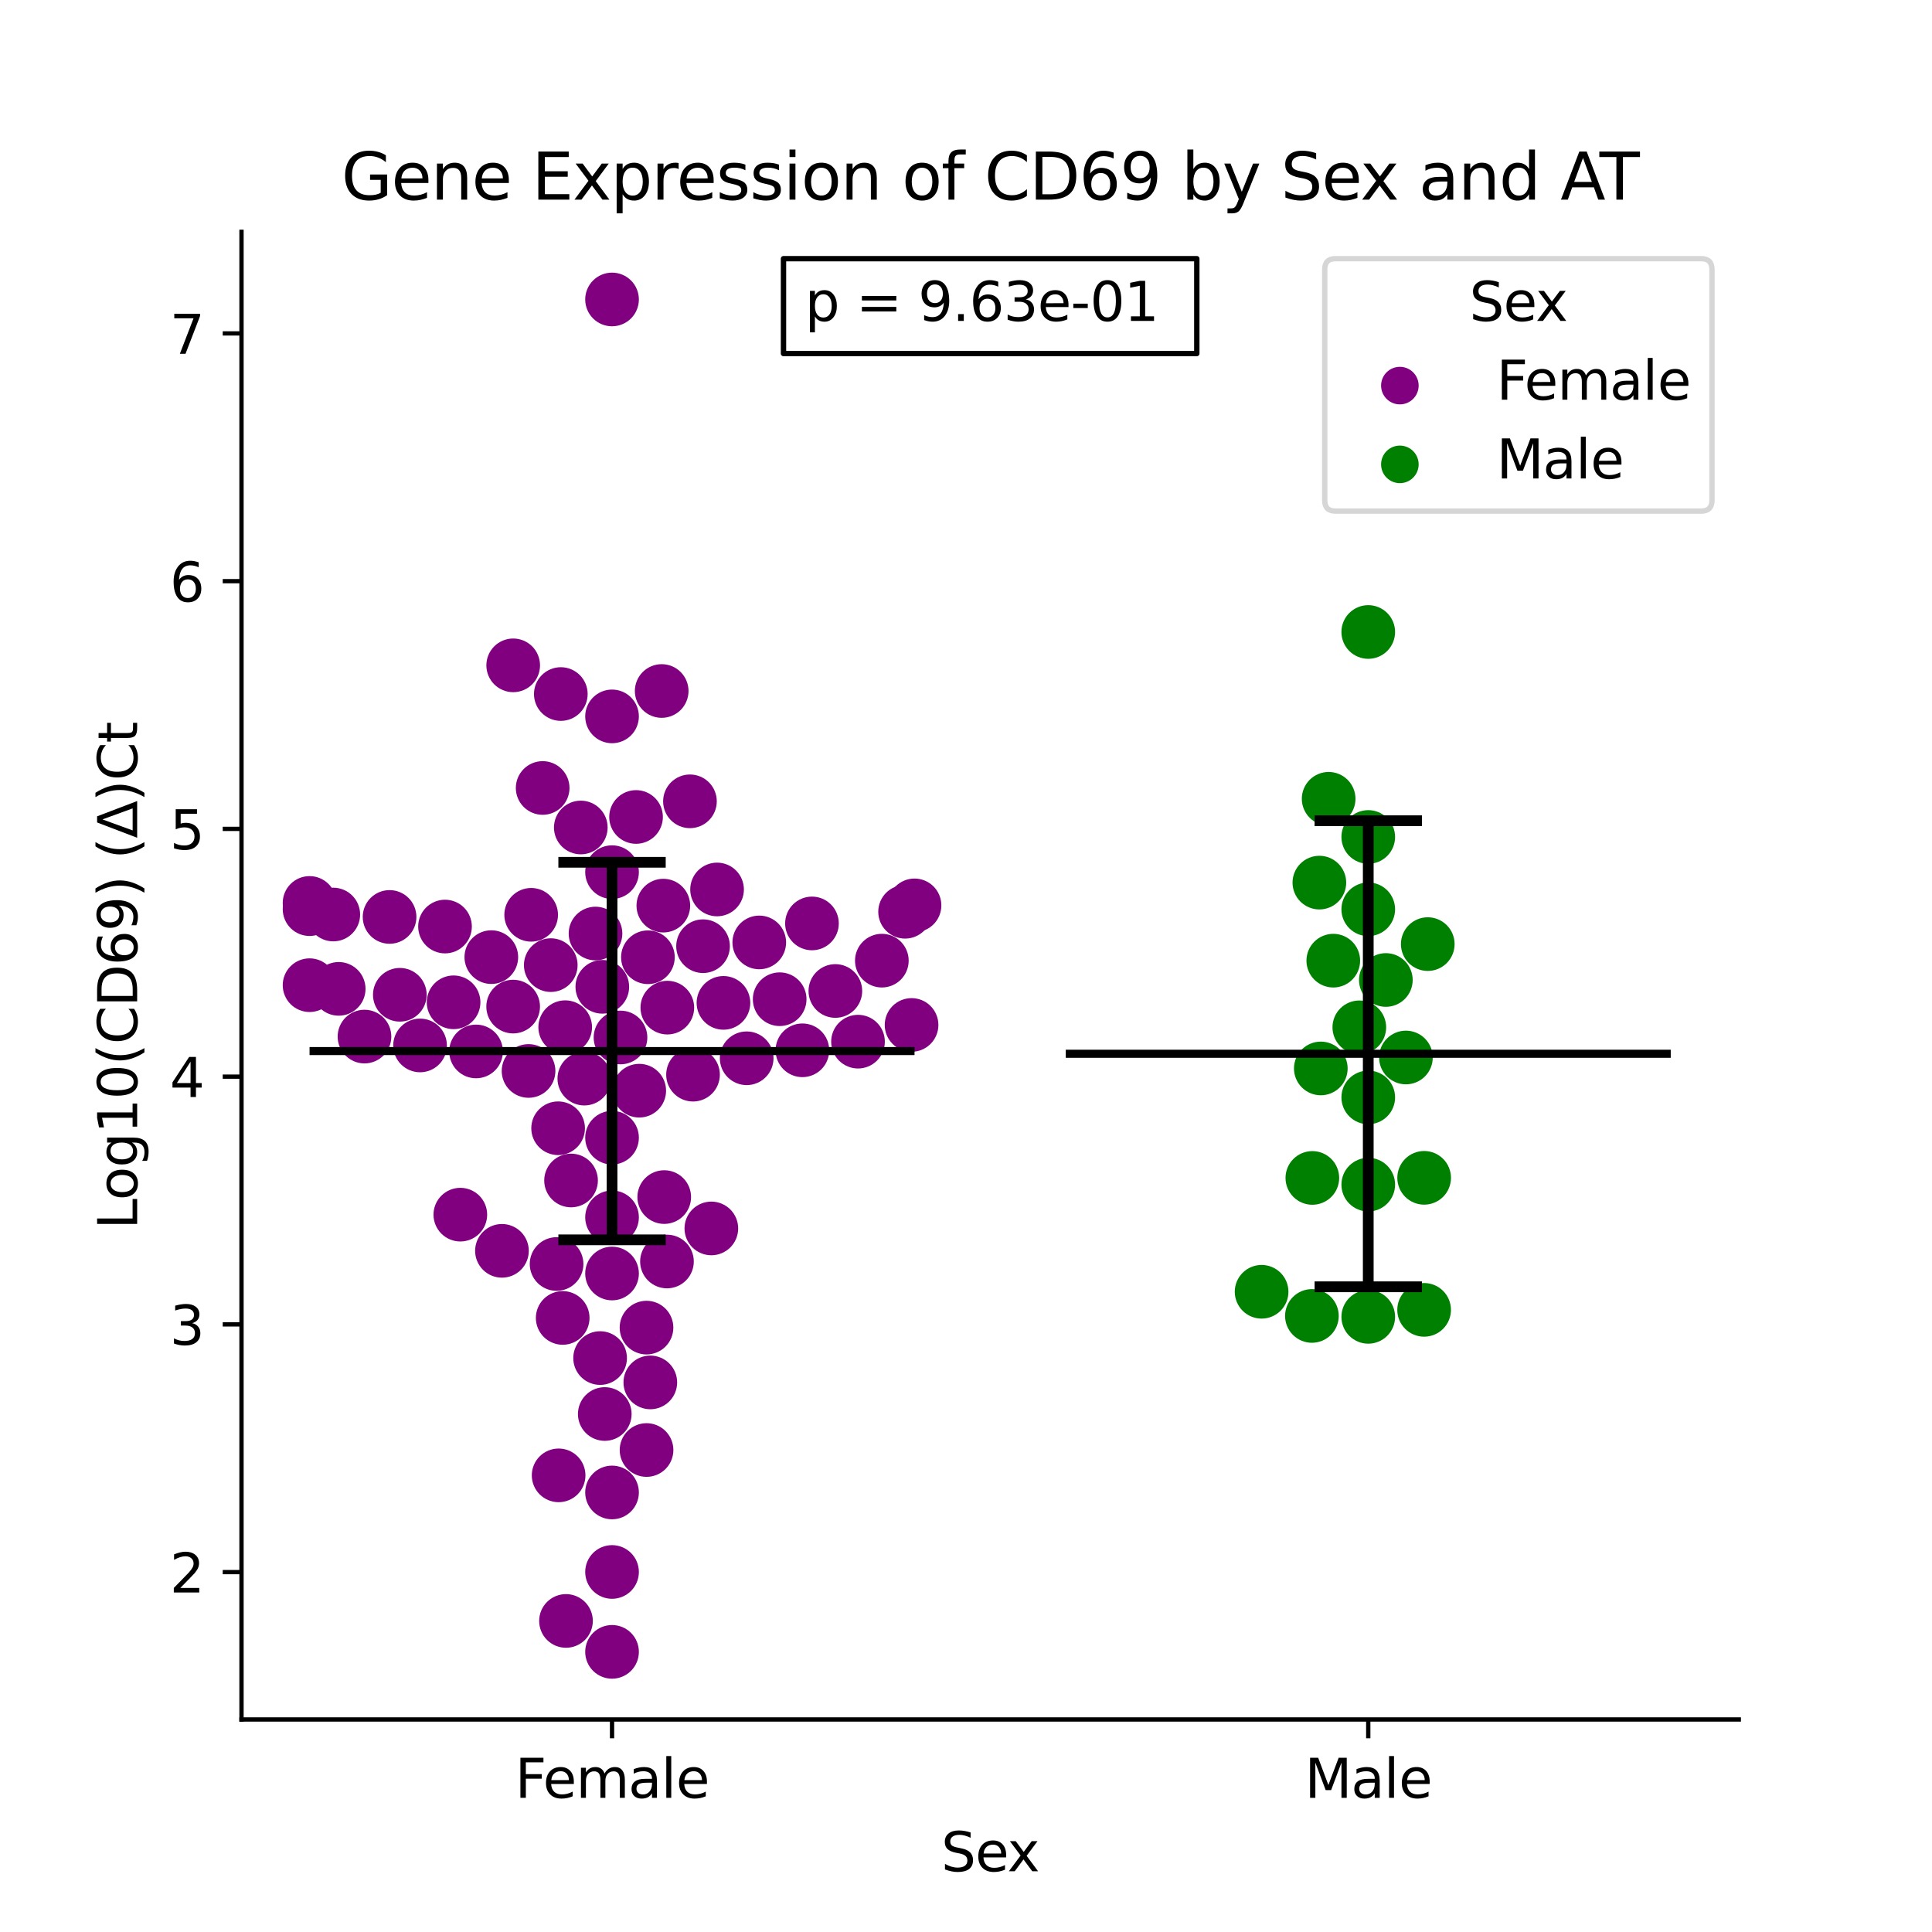 <?xml version="1.0" encoding="utf-8" standalone="no"?>
<!DOCTYPE svg PUBLIC "-//W3C//DTD SVG 1.1//EN"
  "http://www.w3.org/Graphics/SVG/1.1/DTD/svg11.dtd">
<svg xmlns:xlink="http://www.w3.org/1999/xlink" width="360pt" height="360pt" viewBox="0 0 360 360" xmlns="http://www.w3.org/2000/svg" version="1.1">
 <defs>
  <style type="text/css">*{stroke-linejoin: round; stroke-linecap: butt}</style>
 </defs>
 <g id="figure_1">
  <g id="patch_1">
   <path d="M 0 360 
L 360 360 
L 360 0 
L 0 0 
z
" style="fill: #ffffff"/>
  </g>
  <g id="axes_1">
   <g id="patch_2">
    <path d="M 45 320.4 
L 324 320.4 
L 324 43.2 
L 45 43.2 
z
" style="fill: #ffffff"/>
   </g>
   <g id="PathCollection_1">
    <defs>
     <path id="C0_0_e7ca0cf757" d="M 0 5 
C 1.326 5 2.598 4.473 3.536 3.536 
C 4.473 2.598 5 1.326 5 -0 
C 5 -1.326 4.473 -2.598 3.536 -3.536 
C 2.598 -4.473 1.326 -5 0 -5 
C -1.326 -5 -2.598 -4.473 -3.536 -3.536 
C -4.473 -2.598 -5 -1.326 -5 0 
C -5 1.326 -4.473 2.598 -3.536 3.536 
C -2.598 4.473 -1.326 5 0 5 
z
"/>
    </defs>
    <g clip-path="url(#pe3e640b870)">
     <use xlink:href="#C0_0_e7ca0cf757" x="128.563" y="149.315" style="fill: #800080"/>
    </g>
    <g clip-path="url(#pe3e640b870)">
     <use xlink:href="#C0_0_e7ca0cf757" x="139.132" y="197.194" style="fill: #800080"/>
    </g>
    <g clip-path="url(#pe3e640b870)">
     <use xlink:href="#C0_0_e7ca0cf757" x="124.347" y="187.757" style="fill: #800080"/>
    </g>
    <g clip-path="url(#pe3e640b870)">
     <use xlink:href="#C0_0_e7ca0cf757" x="98.976" y="170.461" style="fill: #800080"/>
    </g>
    <g clip-path="url(#pe3e640b870)">
     <use xlink:href="#C0_0_e7ca0cf757" x="164.32" y="179.004" style="fill: #800080"/>
    </g>
    <g clip-path="url(#pe3e640b870)">
     <use xlink:href="#C0_0_e7ca0cf757" x="57.682" y="169.406" style="fill: #800080"/>
    </g>
    <g clip-path="url(#pe3e640b870)">
     <use xlink:href="#C0_0_e7ca0cf757" x="62.102" y="170.408" style="fill: #800080"/>
    </g>
    <g clip-path="url(#pe3e640b870)">
     <use xlink:href="#C0_0_e7ca0cf757" x="123.296" y="128.758" style="fill: #800080"/>
    </g>
    <g clip-path="url(#pe3e640b870)">
     <use xlink:href="#C0_0_e7ca0cf757" x="114.045" y="133.49" style="fill: #800080"/>
    </g>
    <g clip-path="url(#pe3e640b870)">
     <use xlink:href="#C0_0_e7ca0cf757" x="114.045" y="162.513" style="fill: #800080"/>
    </g>
    <g clip-path="url(#pe3e640b870)">
     <use xlink:href="#C0_0_e7ca0cf757" x="155.656" y="184.655" style="fill: #800080"/>
    </g>
    <g clip-path="url(#pe3e640b870)">
     <use xlink:href="#C0_0_e7ca0cf757" x="78.273" y="194.802" style="fill: #800080"/>
    </g>
    <g clip-path="url(#pe3e640b870)">
     <use xlink:href="#C0_0_e7ca0cf757" x="63.111" y="184.26" style="fill: #800080"/>
    </g>
    <g clip-path="url(#pe3e640b870)">
     <use xlink:href="#C0_0_e7ca0cf757" x="170.409" y="168.704" style="fill: #800080"/>
    </g>
    <g clip-path="url(#pe3e640b870)">
     <use xlink:href="#C0_0_e7ca0cf757" x="98.488" y="199.557" style="fill: #800080"/>
    </g>
    <g clip-path="url(#pe3e640b870)">
     <use xlink:href="#C0_0_e7ca0cf757" x="91.551" y="178.346" style="fill: #800080"/>
    </g>
    <g clip-path="url(#pe3e640b870)">
     <use xlink:href="#C0_0_e7ca0cf757" x="72.591" y="170.858" style="fill: #800080"/>
    </g>
    <g clip-path="url(#pe3e640b870)">
     <use xlink:href="#C0_0_e7ca0cf757" x="104.5" y="129.324" style="fill: #800080"/>
    </g>
    <g clip-path="url(#pe3e640b870)">
     <use xlink:href="#C0_0_e7ca0cf757" x="102.627" y="179.837" style="fill: #800080"/>
    </g>
    <g clip-path="url(#pe3e640b870)">
     <use xlink:href="#C0_0_e7ca0cf757" x="133.614" y="165.739" style="fill: #800080"/>
    </g>
    <g clip-path="url(#pe3e640b870)">
     <use xlink:href="#C0_0_e7ca0cf757" x="84.519" y="186.764" style="fill: #800080"/>
    </g>
    <g clip-path="url(#pe3e640b870)">
     <use xlink:href="#C0_0_e7ca0cf757" x="108.223" y="154.191" style="fill: #800080"/>
    </g>
    <g clip-path="url(#pe3e640b870)">
     <use xlink:href="#C0_0_e7ca0cf757" x="67.917" y="193.152" style="fill: #800080"/>
    </g>
    <g clip-path="url(#pe3e640b870)">
     <use xlink:href="#C0_0_e7ca0cf757" x="145.281" y="186.189" style="fill: #800080"/>
    </g>
    <g clip-path="url(#pe3e640b870)">
     <use xlink:href="#C0_0_e7ca0cf757" x="85.776" y="226.334" style="fill: #800080"/>
    </g>
    <g clip-path="url(#pe3e640b870)">
     <use xlink:href="#C0_0_e7ca0cf757" x="141.478" y="175.608" style="fill: #800080"/>
    </g>
    <g clip-path="url(#pe3e640b870)">
     <use xlink:href="#C0_0_e7ca0cf757" x="134.805" y="186.871" style="fill: #800080"/>
    </g>
    <g clip-path="url(#pe3e640b870)">
     <use xlink:href="#C0_0_e7ca0cf757" x="95.626" y="123.978" style="fill: #800080"/>
    </g>
    <g clip-path="url(#pe3e640b870)">
     <use xlink:href="#C0_0_e7ca0cf757" x="118.519" y="152.231" style="fill: #800080"/>
    </g>
    <g clip-path="url(#pe3e640b870)">
     <use xlink:href="#C0_0_e7ca0cf757" x="101.118" y="146.828" style="fill: #800080"/>
    </g>
    <g clip-path="url(#pe3e640b870)">
     <use xlink:href="#C0_0_e7ca0cf757" x="105.316" y="191.401" style="fill: #800080"/>
    </g>
    <g clip-path="url(#pe3e640b870)">
     <use xlink:href="#C0_0_e7ca0cf757" x="106.408" y="219.967" style="fill: #800080"/>
    </g>
    <g clip-path="url(#pe3e640b870)">
     <use xlink:href="#C0_0_e7ca0cf757" x="168.65" y="169.894" style="fill: #800080"/>
    </g>
    <g clip-path="url(#pe3e640b870)">
     <use xlink:href="#C0_0_e7ca0cf757" x="112.232" y="183.878" style="fill: #800080"/>
    </g>
    <g clip-path="url(#pe3e640b870)">
     <use xlink:href="#C0_0_e7ca0cf757" x="114.045" y="55.8" style="fill: #800080"/>
    </g>
    <g clip-path="url(#pe3e640b870)">
     <use xlink:href="#C0_0_e7ca0cf757" x="57.682" y="168.25" style="fill: #800080"/>
    </g>
    <g clip-path="url(#pe3e640b870)">
     <use xlink:href="#C0_0_e7ca0cf757" x="123.602" y="168.751" style="fill: #800080"/>
    </g>
    <g clip-path="url(#pe3e640b870)">
     <use xlink:href="#C0_0_e7ca0cf757" x="110.964" y="173.951" style="fill: #800080"/>
    </g>
    <g clip-path="url(#pe3e640b870)">
     <use xlink:href="#C0_0_e7ca0cf757" x="169.857" y="190.986" style="fill: #800080"/>
    </g>
    <g clip-path="url(#pe3e640b870)">
     <use xlink:href="#C0_0_e7ca0cf757" x="120.729" y="178.37" style="fill: #800080"/>
    </g>
    <g clip-path="url(#pe3e640b870)">
     <use xlink:href="#C0_0_e7ca0cf757" x="57.682" y="183.574" style="fill: #800080"/>
    </g>
    <g clip-path="url(#pe3e640b870)">
     <use xlink:href="#C0_0_e7ca0cf757" x="151.298" y="172.068" style="fill: #800080"/>
    </g>
    <g clip-path="url(#pe3e640b870)">
     <use xlink:href="#C0_0_e7ca0cf757" x="82.922" y="172.649" style="fill: #800080"/>
    </g>
    <g clip-path="url(#pe3e640b870)">
     <use xlink:href="#C0_0_e7ca0cf757" x="95.619" y="187.565" style="fill: #800080"/>
    </g>
    <g clip-path="url(#pe3e640b870)">
     <use xlink:href="#C0_0_e7ca0cf757" x="88.707" y="195.921" style="fill: #800080"/>
    </g>
    <g clip-path="url(#pe3e640b870)">
     <use xlink:href="#C0_0_e7ca0cf757" x="159.878" y="194.098" style="fill: #800080"/>
    </g>
    <g clip-path="url(#pe3e640b870)">
     <use xlink:href="#C0_0_e7ca0cf757" x="74.502" y="185.363" style="fill: #800080"/>
    </g>
    <g clip-path="url(#pe3e640b870)">
     <use xlink:href="#C0_0_e7ca0cf757" x="129.134" y="200.25" style="fill: #800080"/>
    </g>
    <g clip-path="url(#pe3e640b870)">
     <use xlink:href="#C0_0_e7ca0cf757" x="119.112" y="203.233" style="fill: #800080"/>
    </g>
    <g clip-path="url(#pe3e640b870)">
     <use xlink:href="#C0_0_e7ca0cf757" x="120.467" y="247.382" style="fill: #800080"/>
    </g>
    <g clip-path="url(#pe3e640b870)">
     <use xlink:href="#C0_0_e7ca0cf757" x="115.621" y="193.319" style="fill: #800080"/>
    </g>
    <g clip-path="url(#pe3e640b870)">
     <use xlink:href="#C0_0_e7ca0cf757" x="114.045" y="211.991" style="fill: #800080"/>
    </g>
    <g clip-path="url(#pe3e640b870)">
     <use xlink:href="#C0_0_e7ca0cf757" x="131.004" y="176.31" style="fill: #800080"/>
    </g>
    <g clip-path="url(#pe3e640b870)">
     <use xlink:href="#C0_0_e7ca0cf757" x="149.515" y="195.709" style="fill: #800080"/>
    </g>
    <g clip-path="url(#pe3e640b870)">
     <use xlink:href="#C0_0_e7ca0cf757" x="111.821" y="253.056" style="fill: #800080"/>
    </g>
    <g clip-path="url(#pe3e640b870)">
     <use xlink:href="#C0_0_e7ca0cf757" x="112.69" y="263.48" style="fill: #800080"/>
    </g>
    <g clip-path="url(#pe3e640b870)">
     <use xlink:href="#C0_0_e7ca0cf757" x="132.549" y="228.901" style="fill: #800080"/>
    </g>
    <g clip-path="url(#pe3e640b870)">
     <use xlink:href="#C0_0_e7ca0cf757" x="114.045" y="226.83" style="fill: #800080"/>
    </g>
    <g clip-path="url(#pe3e640b870)">
     <use xlink:href="#C0_0_e7ca0cf757" x="114.045" y="292.913" style="fill: #800080"/>
    </g>
    <g clip-path="url(#pe3e640b870)">
     <use xlink:href="#C0_0_e7ca0cf757" x="104.85" y="245.578" style="fill: #800080"/>
    </g>
    <g clip-path="url(#pe3e640b870)">
     <use xlink:href="#C0_0_e7ca0cf757" x="103.711" y="235.529" style="fill: #800080"/>
    </g>
    <g clip-path="url(#pe3e640b870)">
     <use xlink:href="#C0_0_e7ca0cf757" x="93.532" y="233.075" style="fill: #800080"/>
    </g>
    <g clip-path="url(#pe3e640b870)">
     <use xlink:href="#C0_0_e7ca0cf757" x="114.045" y="237.298" style="fill: #800080"/>
    </g>
    <g clip-path="url(#pe3e640b870)">
     <use xlink:href="#C0_0_e7ca0cf757" x="108.88" y="200.987" style="fill: #800080"/>
    </g>
    <g clip-path="url(#pe3e640b870)">
     <use xlink:href="#C0_0_e7ca0cf757" x="104.092" y="274.912" style="fill: #800080"/>
    </g>
    <g clip-path="url(#pe3e640b870)">
     <use xlink:href="#C0_0_e7ca0cf757" x="105.464" y="302.038" style="fill: #800080"/>
    </g>
    <g clip-path="url(#pe3e640b870)">
     <use xlink:href="#C0_0_e7ca0cf757" x="114.045" y="307.8" style="fill: #800080"/>
    </g>
    <g clip-path="url(#pe3e640b870)">
     <use xlink:href="#C0_0_e7ca0cf757" x="123.769" y="223.057" style="fill: #800080"/>
    </g>
    <g clip-path="url(#pe3e640b870)">
     <use xlink:href="#C0_0_e7ca0cf757" x="124.28" y="235.063" style="fill: #800080"/>
    </g>
    <g clip-path="url(#pe3e640b870)">
     <use xlink:href="#C0_0_e7ca0cf757" x="114.045" y="278.097" style="fill: #800080"/>
    </g>
    <g clip-path="url(#pe3e640b870)">
     <use xlink:href="#C0_0_e7ca0cf757" x="120.474" y="270.191" style="fill: #800080"/>
    </g>
    <g clip-path="url(#pe3e640b870)">
     <use xlink:href="#C0_0_e7ca0cf757" x="103.997" y="210.234" style="fill: #800080"/>
    </g>
    <g clip-path="url(#pe3e640b870)">
     <use xlink:href="#C0_0_e7ca0cf757" x="121.177" y="257.593" style="fill: #800080"/>
    </g>
   </g>
   <g id="PathCollection_2">
    <defs>
     <path id="C1_0_da9b70207a" d="M 0 5 
C 1.326 5 2.598 4.473 3.536 3.536 
C 4.473 2.598 5 1.326 5 -0 
C 5 -1.326 4.473 -2.598 3.536 -3.536 
C 2.598 -4.473 1.326 -5 0 -5 
C -1.326 -5 -2.598 -4.473 -3.536 -3.536 
C -4.473 -2.598 -5 -1.326 -5 0 
C -5 1.326 -4.473 2.598 -3.536 3.536 
C -2.598 4.473 -1.326 5 0 5 
z
"/>
    </defs>
    <g clip-path="url(#pe3e640b870)">
     <use xlink:href="#C1_0_da9b70207a" x="254.955" y="117.762" style="fill: #008000"/>
    </g>
    <g clip-path="url(#pe3e640b870)">
     <use xlink:href="#C1_0_da9b70207a" x="247.575" y="148.843" style="fill: #008000"/>
    </g>
    <g clip-path="url(#pe3e640b870)">
     <use xlink:href="#C1_0_da9b70207a" x="244.456" y="245.206" style="fill: #008000"/>
    </g>
    <g clip-path="url(#pe3e640b870)">
     <use xlink:href="#C1_0_da9b70207a" x="254.955" y="169.434" style="fill: #008000"/>
    </g>
    <g clip-path="url(#pe3e640b870)">
     <use xlink:href="#C1_0_da9b70207a" x="261.974" y="197.048" style="fill: #008000"/>
    </g>
    <g clip-path="url(#pe3e640b870)">
     <use xlink:href="#C1_0_da9b70207a" x="266.043" y="175.921" style="fill: #008000"/>
    </g>
    <g clip-path="url(#pe3e640b870)">
     <use xlink:href="#C1_0_da9b70207a" x="254.955" y="245.376" style="fill: #008000"/>
    </g>
    <g clip-path="url(#pe3e640b870)">
     <use xlink:href="#C1_0_da9b70207a" x="248.438" y="179.005" style="fill: #008000"/>
    </g>
    <g clip-path="url(#pe3e640b870)">
     <use xlink:href="#C1_0_da9b70207a" x="258.234" y="182.606" style="fill: #008000"/>
    </g>
    <g clip-path="url(#pe3e640b870)">
     <use xlink:href="#C1_0_da9b70207a" x="253.289" y="191.428" style="fill: #008000"/>
    </g>
    <g clip-path="url(#pe3e640b870)">
     <use xlink:href="#C1_0_da9b70207a" x="245.845" y="164.462" style="fill: #008000"/>
    </g>
    <g clip-path="url(#pe3e640b870)">
     <use xlink:href="#C1_0_da9b70207a" x="254.955" y="155.957" style="fill: #008000"/>
    </g>
    <g clip-path="url(#pe3e640b870)">
     <use xlink:href="#C1_0_da9b70207a" x="254.955" y="220.739" style="fill: #008000"/>
    </g>
    <g clip-path="url(#pe3e640b870)">
     <use xlink:href="#C1_0_da9b70207a" x="254.955" y="204.485" style="fill: #008000"/>
    </g>
    <g clip-path="url(#pe3e640b870)">
     <use xlink:href="#C1_0_da9b70207a" x="246.114" y="199.089" style="fill: #008000"/>
    </g>
    <g clip-path="url(#pe3e640b870)">
     <use xlink:href="#C1_0_da9b70207a" x="265.37" y="219.471" style="fill: #008000"/>
    </g>
    <g clip-path="url(#pe3e640b870)">
     <use xlink:href="#C1_0_da9b70207a" x="265.365" y="244.072" style="fill: #008000"/>
    </g>
    <g clip-path="url(#pe3e640b870)">
     <use xlink:href="#C1_0_da9b70207a" x="244.537" y="219.491" style="fill: #008000"/>
    </g>
    <g clip-path="url(#pe3e640b870)">
     <use xlink:href="#C1_0_da9b70207a" x="235.081" y="240.703" style="fill: #008000"/>
    </g>
   </g>
   <g id="PathCollection_3"/>
   <g id="PathCollection_4"/>
   <g id="matplotlib.axis_1">
    <g id="xtick_1">
     <g id="line2d_1">
      <defs>
       <path id="mfc32571f00" d="M 0 0 
L 0 3.5 
" style="stroke: #000000; stroke-width: 0.8"/>
      </defs>
      <g>
       <use xlink:href="#mfc32571f00" x="114.045" y="320.4" style="stroke: #000000; stroke-width: 0.8"/>
      </g>
     </g>
     <g id="text_1">
      <!-- Female -->
      <g transform="translate(95.968 334.998) scale(0.1 -0.1)">
       <defs>
        <path id="DejaVuSans-46" d="M 628 4666 
L 3309 4666 
L 3309 4134 
L 1259 4134 
L 1259 2759 
L 3109 2759 
L 3109 2228 
L 1259 2228 
L 1259 0 
L 628 0 
L 628 4666 
z
" transform="scale(0.016)"/>
        <path id="DejaVuSans-65" d="M 3597 1894 
L 3597 1613 
L 953 1613 
Q 991 1019 1311 708 
Q 1631 397 2203 397 
Q 2534 397 2845 478 
Q 3156 559 3463 722 
L 3463 178 
Q 3153 47 2828 -22 
Q 2503 -91 2169 -91 
Q 1331 -91 842 396 
Q 353 884 353 1716 
Q 353 2575 817 3079 
Q 1281 3584 2069 3584 
Q 2775 3584 3186 3129 
Q 3597 2675 3597 1894 
z
M 3022 2063 
Q 3016 2534 2758 2815 
Q 2500 3097 2075 3097 
Q 1594 3097 1305 2825 
Q 1016 2553 972 2059 
L 3022 2063 
z
" transform="scale(0.016)"/>
        <path id="DejaVuSans-6d" d="M 3328 2828 
Q 3544 3216 3844 3400 
Q 4144 3584 4550 3584 
Q 5097 3584 5394 3201 
Q 5691 2819 5691 2113 
L 5691 0 
L 5113 0 
L 5113 2094 
Q 5113 2597 4934 2840 
Q 4756 3084 4391 3084 
Q 3944 3084 3684 2787 
Q 3425 2491 3425 1978 
L 3425 0 
L 2847 0 
L 2847 2094 
Q 2847 2600 2669 2842 
Q 2491 3084 2119 3084 
Q 1678 3084 1418 2786 
Q 1159 2488 1159 1978 
L 1159 0 
L 581 0 
L 581 3500 
L 1159 3500 
L 1159 2956 
Q 1356 3278 1631 3431 
Q 1906 3584 2284 3584 
Q 2666 3584 2933 3390 
Q 3200 3197 3328 2828 
z
" transform="scale(0.016)"/>
        <path id="DejaVuSans-61" d="M 2194 1759 
Q 1497 1759 1228 1600 
Q 959 1441 959 1056 
Q 959 750 1161 570 
Q 1363 391 1709 391 
Q 2188 391 2477 730 
Q 2766 1069 2766 1631 
L 2766 1759 
L 2194 1759 
z
M 3341 1997 
L 3341 0 
L 2766 0 
L 2766 531 
Q 2569 213 2275 61 
Q 1981 -91 1556 -91 
Q 1019 -91 701 211 
Q 384 513 384 1019 
Q 384 1609 779 1909 
Q 1175 2209 1959 2209 
L 2766 2209 
L 2766 2266 
Q 2766 2663 2505 2880 
Q 2244 3097 1772 3097 
Q 1472 3097 1187 3025 
Q 903 2953 641 2809 
L 641 3341 
Q 956 3463 1253 3523 
Q 1550 3584 1831 3584 
Q 2591 3584 2966 3190 
Q 3341 2797 3341 1997 
z
" transform="scale(0.016)"/>
        <path id="DejaVuSans-6c" d="M 603 4863 
L 1178 4863 
L 1178 0 
L 603 0 
L 603 4863 
z
" transform="scale(0.016)"/>
       </defs>
       <use xlink:href="#DejaVuSans-46"/>
       <use xlink:href="#DejaVuSans-65" x="52.02"/>
       <use xlink:href="#DejaVuSans-6d" x="113.543"/>
       <use xlink:href="#DejaVuSans-61" x="210.955"/>
       <use xlink:href="#DejaVuSans-6c" x="272.234"/>
       <use xlink:href="#DejaVuSans-65" x="300.018"/>
      </g>
     </g>
    </g>
    <g id="xtick_2">
     <g id="line2d_2">
      <g>
       <use xlink:href="#mfc32571f00" x="254.955" y="320.4" style="stroke: #000000; stroke-width: 0.8"/>
      </g>
     </g>
     <g id="text_2">
      <!-- Male -->
      <g transform="translate(243.111 334.998) scale(0.1 -0.1)">
       <defs>
        <path id="DejaVuSans-4d" d="M 628 4666 
L 1569 4666 
L 2759 1491 
L 3956 4666 
L 4897 4666 
L 4897 0 
L 4281 0 
L 4281 4097 
L 3078 897 
L 2444 897 
L 1241 4097 
L 1241 0 
L 628 0 
L 628 4666 
z
" transform="scale(0.016)"/>
       </defs>
       <use xlink:href="#DejaVuSans-4d"/>
       <use xlink:href="#DejaVuSans-61" x="86.279"/>
       <use xlink:href="#DejaVuSans-6c" x="147.559"/>
       <use xlink:href="#DejaVuSans-65" x="175.342"/>
      </g>
     </g>
    </g>
    <g id="text_3">
     <!-- Sex -->
     <g transform="translate(175.377 348.677) scale(0.1 -0.1)">
      <defs>
       <path id="DejaVuSans-53" d="M 3425 4513 
L 3425 3897 
Q 3066 4069 2747 4153 
Q 2428 4238 2131 4238 
Q 1616 4238 1336 4038 
Q 1056 3838 1056 3469 
Q 1056 3159 1242 3001 
Q 1428 2844 1947 2747 
L 2328 2669 
Q 3034 2534 3370 2195 
Q 3706 1856 3706 1288 
Q 3706 609 3251 259 
Q 2797 -91 1919 -91 
Q 1588 -91 1214 -16 
Q 841 59 441 206 
L 441 856 
Q 825 641 1194 531 
Q 1563 422 1919 422 
Q 2459 422 2753 634 
Q 3047 847 3047 1241 
Q 3047 1584 2836 1778 
Q 2625 1972 2144 2069 
L 1759 2144 
Q 1053 2284 737 2584 
Q 422 2884 422 3419 
Q 422 4038 858 4394 
Q 1294 4750 2059 4750 
Q 2388 4750 2728 4690 
Q 3069 4631 3425 4513 
z
" transform="scale(0.016)"/>
       <path id="DejaVuSans-78" d="M 3513 3500 
L 2247 1797 
L 3578 0 
L 2900 0 
L 1881 1375 
L 863 0 
L 184 0 
L 1544 1831 
L 300 3500 
L 978 3500 
L 1906 2253 
L 2834 3500 
L 3513 3500 
z
" transform="scale(0.016)"/>
      </defs>
      <use xlink:href="#DejaVuSans-53"/>
      <use xlink:href="#DejaVuSans-65" x="63.477"/>
      <use xlink:href="#DejaVuSans-78" x="123.25"/>
     </g>
    </g>
   </g>
   <g id="matplotlib.axis_2">
    <g id="ytick_1">
     <g id="line2d_3">
      <defs>
       <path id="ma14e3bcce2" d="M 0 0 
L -3.5 0 
" style="stroke: #000000; stroke-width: 0.8"/>
      </defs>
      <g>
       <use xlink:href="#ma14e3bcce2" x="45" y="292.94" style="stroke: #000000; stroke-width: 0.8"/>
      </g>
     </g>
     <g id="text_4">
      <!-- 2 -->
      <g transform="translate(31.637 296.739) scale(0.1 -0.1)">
       <defs>
        <path id="DejaVuSans-32" d="M 1228 531 
L 3431 531 
L 3431 0 
L 469 0 
L 469 531 
Q 828 903 1448 1529 
Q 2069 2156 2228 2338 
Q 2531 2678 2651 2914 
Q 2772 3150 2772 3378 
Q 2772 3750 2511 3984 
Q 2250 4219 1831 4219 
Q 1534 4219 1204 4116 
Q 875 4013 500 3803 
L 500 4441 
Q 881 4594 1212 4672 
Q 1544 4750 1819 4750 
Q 2544 4750 2975 4387 
Q 3406 4025 3406 3419 
Q 3406 3131 3298 2873 
Q 3191 2616 2906 2266 
Q 2828 2175 2409 1742 
Q 1991 1309 1228 531 
z
" transform="scale(0.016)"/>
       </defs>
       <use xlink:href="#DejaVuSans-32"/>
      </g>
     </g>
    </g>
    <g id="ytick_2">
     <g id="line2d_4">
      <g>
       <use xlink:href="#ma14e3bcce2" x="45" y="246.777" style="stroke: #000000; stroke-width: 0.8"/>
      </g>
     </g>
     <g id="text_5">
      <!-- 3 -->
      <g transform="translate(31.637 250.576) scale(0.1 -0.1)">
       <defs>
        <path id="DejaVuSans-33" d="M 2597 2516 
Q 3050 2419 3304 2112 
Q 3559 1806 3559 1356 
Q 3559 666 3084 287 
Q 2609 -91 1734 -91 
Q 1441 -91 1130 -33 
Q 819 25 488 141 
L 488 750 
Q 750 597 1062 519 
Q 1375 441 1716 441 
Q 2309 441 2620 675 
Q 2931 909 2931 1356 
Q 2931 1769 2642 2001 
Q 2353 2234 1838 2234 
L 1294 2234 
L 1294 2753 
L 1863 2753 
Q 2328 2753 2575 2939 
Q 2822 3125 2822 3475 
Q 2822 3834 2567 4026 
Q 2313 4219 1838 4219 
Q 1578 4219 1281 4162 
Q 984 4106 628 3988 
L 628 4550 
Q 988 4650 1302 4700 
Q 1616 4750 1894 4750 
Q 2613 4750 3031 4423 
Q 3450 4097 3450 3541 
Q 3450 3153 3228 2886 
Q 3006 2619 2597 2516 
z
" transform="scale(0.016)"/>
       </defs>
       <use xlink:href="#DejaVuSans-33"/>
      </g>
     </g>
    </g>
    <g id="ytick_3">
     <g id="line2d_5">
      <g>
       <use xlink:href="#ma14e3bcce2" x="45" y="200.615" style="stroke: #000000; stroke-width: 0.8"/>
      </g>
     </g>
     <g id="text_6">
      <!-- 4 -->
      <g transform="translate(31.637 204.414) scale(0.1 -0.1)">
       <defs>
        <path id="DejaVuSans-34" d="M 2419 4116 
L 825 1625 
L 2419 1625 
L 2419 4116 
z
M 2253 4666 
L 3047 4666 
L 3047 1625 
L 3713 1625 
L 3713 1100 
L 3047 1100 
L 3047 0 
L 2419 0 
L 2419 1100 
L 313 1100 
L 313 1709 
L 2253 4666 
z
" transform="scale(0.016)"/>
       </defs>
       <use xlink:href="#DejaVuSans-34"/>
      </g>
     </g>
    </g>
    <g id="ytick_4">
     <g id="line2d_6">
      <g>
       <use xlink:href="#ma14e3bcce2" x="45" y="154.452" style="stroke: #000000; stroke-width: 0.8"/>
      </g>
     </g>
     <g id="text_7">
      <!-- 5 -->
      <g transform="translate(31.637 158.252) scale(0.1 -0.1)">
       <defs>
        <path id="DejaVuSans-35" d="M 691 4666 
L 3169 4666 
L 3169 4134 
L 1269 4134 
L 1269 2991 
Q 1406 3038 1543 3061 
Q 1681 3084 1819 3084 
Q 2600 3084 3056 2656 
Q 3513 2228 3513 1497 
Q 3513 744 3044 326 
Q 2575 -91 1722 -91 
Q 1428 -91 1123 -41 
Q 819 9 494 109 
L 494 744 
Q 775 591 1075 516 
Q 1375 441 1709 441 
Q 2250 441 2565 725 
Q 2881 1009 2881 1497 
Q 2881 1984 2565 2268 
Q 2250 2553 1709 2553 
Q 1456 2553 1204 2497 
Q 953 2441 691 2322 
L 691 4666 
z
" transform="scale(0.016)"/>
       </defs>
       <use xlink:href="#DejaVuSans-35"/>
      </g>
     </g>
    </g>
    <g id="ytick_5">
     <g id="line2d_7">
      <g>
       <use xlink:href="#ma14e3bcce2" x="45" y="108.29" style="stroke: #000000; stroke-width: 0.8"/>
      </g>
     </g>
     <g id="text_8">
      <!-- 6 -->
      <g transform="translate(31.637 112.089) scale(0.1 -0.1)">
       <defs>
        <path id="DejaVuSans-36" d="M 2113 2584 
Q 1688 2584 1439 2293 
Q 1191 2003 1191 1497 
Q 1191 994 1439 701 
Q 1688 409 2113 409 
Q 2538 409 2786 701 
Q 3034 994 3034 1497 
Q 3034 2003 2786 2293 
Q 2538 2584 2113 2584 
z
M 3366 4563 
L 3366 3988 
Q 3128 4100 2886 4159 
Q 2644 4219 2406 4219 
Q 1781 4219 1451 3797 
Q 1122 3375 1075 2522 
Q 1259 2794 1537 2939 
Q 1816 3084 2150 3084 
Q 2853 3084 3261 2657 
Q 3669 2231 3669 1497 
Q 3669 778 3244 343 
Q 2819 -91 2113 -91 
Q 1303 -91 875 529 
Q 447 1150 447 2328 
Q 447 3434 972 4092 
Q 1497 4750 2381 4750 
Q 2619 4750 2861 4703 
Q 3103 4656 3366 4563 
z
" transform="scale(0.016)"/>
       </defs>
       <use xlink:href="#DejaVuSans-36"/>
      </g>
     </g>
    </g>
    <g id="ytick_6">
     <g id="line2d_8">
      <g>
       <use xlink:href="#ma14e3bcce2" x="45" y="62.128" style="stroke: #000000; stroke-width: 0.8"/>
      </g>
     </g>
     <g id="text_9">
      <!-- 7 -->
      <g transform="translate(31.637 65.927) scale(0.1 -0.1)">
       <defs>
        <path id="DejaVuSans-37" d="M 525 4666 
L 3525 4666 
L 3525 4397 
L 1831 0 
L 1172 0 
L 2766 4134 
L 525 4134 
L 525 4666 
z
" transform="scale(0.016)"/>
       </defs>
       <use xlink:href="#DejaVuSans-37"/>
      </g>
     </g>
    </g>
    <g id="text_10">
     <!-- Log10(CD69) (Δ)Ct -->
     <g transform="translate(25.558 229.062) rotate(-90) scale(0.1 -0.1)">
      <defs>
       <path id="DejaVuSans-4c" d="M 628 4666 
L 1259 4666 
L 1259 531 
L 3531 531 
L 3531 0 
L 628 0 
L 628 4666 
z
" transform="scale(0.016)"/>
       <path id="DejaVuSans-6f" d="M 1959 3097 
Q 1497 3097 1228 2736 
Q 959 2375 959 1747 
Q 959 1119 1226 758 
Q 1494 397 1959 397 
Q 2419 397 2687 759 
Q 2956 1122 2956 1747 
Q 2956 2369 2687 2733 
Q 2419 3097 1959 3097 
z
M 1959 3584 
Q 2709 3584 3137 3096 
Q 3566 2609 3566 1747 
Q 3566 888 3137 398 
Q 2709 -91 1959 -91 
Q 1206 -91 779 398 
Q 353 888 353 1747 
Q 353 2609 779 3096 
Q 1206 3584 1959 3584 
z
" transform="scale(0.016)"/>
       <path id="DejaVuSans-67" d="M 2906 1791 
Q 2906 2416 2648 2759 
Q 2391 3103 1925 3103 
Q 1463 3103 1205 2759 
Q 947 2416 947 1791 
Q 947 1169 1205 825 
Q 1463 481 1925 481 
Q 2391 481 2648 825 
Q 2906 1169 2906 1791 
z
M 3481 434 
Q 3481 -459 3084 -895 
Q 2688 -1331 1869 -1331 
Q 1566 -1331 1297 -1286 
Q 1028 -1241 775 -1147 
L 775 -588 
Q 1028 -725 1275 -790 
Q 1522 -856 1778 -856 
Q 2344 -856 2625 -561 
Q 2906 -266 2906 331 
L 2906 616 
Q 2728 306 2450 153 
Q 2172 0 1784 0 
Q 1141 0 747 490 
Q 353 981 353 1791 
Q 353 2603 747 3093 
Q 1141 3584 1784 3584 
Q 2172 3584 2450 3431 
Q 2728 3278 2906 2969 
L 2906 3500 
L 3481 3500 
L 3481 434 
z
" transform="scale(0.016)"/>
       <path id="DejaVuSans-31" d="M 794 531 
L 1825 531 
L 1825 4091 
L 703 3866 
L 703 4441 
L 1819 4666 
L 2450 4666 
L 2450 531 
L 3481 531 
L 3481 0 
L 794 0 
L 794 531 
z
" transform="scale(0.016)"/>
       <path id="DejaVuSans-30" d="M 2034 4250 
Q 1547 4250 1301 3770 
Q 1056 3291 1056 2328 
Q 1056 1369 1301 889 
Q 1547 409 2034 409 
Q 2525 409 2770 889 
Q 3016 1369 3016 2328 
Q 3016 3291 2770 3770 
Q 2525 4250 2034 4250 
z
M 2034 4750 
Q 2819 4750 3233 4129 
Q 3647 3509 3647 2328 
Q 3647 1150 3233 529 
Q 2819 -91 2034 -91 
Q 1250 -91 836 529 
Q 422 1150 422 2328 
Q 422 3509 836 4129 
Q 1250 4750 2034 4750 
z
" transform="scale(0.016)"/>
       <path id="DejaVuSans-28" d="M 1984 4856 
Q 1566 4138 1362 3434 
Q 1159 2731 1159 2009 
Q 1159 1288 1364 580 
Q 1569 -128 1984 -844 
L 1484 -844 
Q 1016 -109 783 600 
Q 550 1309 550 2009 
Q 550 2706 781 3412 
Q 1013 4119 1484 4856 
L 1984 4856 
z
" transform="scale(0.016)"/>
       <path id="DejaVuSans-43" d="M 4122 4306 
L 4122 3641 
Q 3803 3938 3442 4084 
Q 3081 4231 2675 4231 
Q 1875 4231 1450 3742 
Q 1025 3253 1025 2328 
Q 1025 1406 1450 917 
Q 1875 428 2675 428 
Q 3081 428 3442 575 
Q 3803 722 4122 1019 
L 4122 359 
Q 3791 134 3420 21 
Q 3050 -91 2638 -91 
Q 1578 -91 968 557 
Q 359 1206 359 2328 
Q 359 3453 968 4101 
Q 1578 4750 2638 4750 
Q 3056 4750 3426 4639 
Q 3797 4528 4122 4306 
z
" transform="scale(0.016)"/>
       <path id="DejaVuSans-44" d="M 1259 4147 
L 1259 519 
L 2022 519 
Q 2988 519 3436 956 
Q 3884 1394 3884 2338 
Q 3884 3275 3436 3711 
Q 2988 4147 2022 4147 
L 1259 4147 
z
M 628 4666 
L 1925 4666 
Q 3281 4666 3915 4102 
Q 4550 3538 4550 2338 
Q 4550 1131 3912 565 
Q 3275 0 1925 0 
L 628 0 
L 628 4666 
z
" transform="scale(0.016)"/>
       <path id="DejaVuSans-39" d="M 703 97 
L 703 672 
Q 941 559 1184 500 
Q 1428 441 1663 441 
Q 2288 441 2617 861 
Q 2947 1281 2994 2138 
Q 2813 1869 2534 1725 
Q 2256 1581 1919 1581 
Q 1219 1581 811 2004 
Q 403 2428 403 3163 
Q 403 3881 828 4315 
Q 1253 4750 1959 4750 
Q 2769 4750 3195 4129 
Q 3622 3509 3622 2328 
Q 3622 1225 3098 567 
Q 2575 -91 1691 -91 
Q 1453 -91 1209 -44 
Q 966 3 703 97 
z
M 1959 2075 
Q 2384 2075 2632 2365 
Q 2881 2656 2881 3163 
Q 2881 3666 2632 3958 
Q 2384 4250 1959 4250 
Q 1534 4250 1286 3958 
Q 1038 3666 1038 3163 
Q 1038 2656 1286 2365 
Q 1534 2075 1959 2075 
z
" transform="scale(0.016)"/>
       <path id="DejaVuSans-29" d="M 513 4856 
L 1013 4856 
Q 1481 4119 1714 3412 
Q 1947 2706 1947 2009 
Q 1947 1309 1714 600 
Q 1481 -109 1013 -844 
L 513 -844 
Q 928 -128 1133 580 
Q 1338 1288 1338 2009 
Q 1338 2731 1133 3434 
Q 928 4138 513 4856 
z
" transform="scale(0.016)"/>
       <path id="DejaVuSans-20" transform="scale(0.016)"/>
       <path id="DejaVuSans-394" d="M 2188 4044 
L 906 525 
L 3472 525 
L 2188 4044 
z
M 50 0 
L 1831 4666 
L 2547 4666 
L 4325 0 
L 50 0 
z
" transform="scale(0.016)"/>
       <path id="DejaVuSans-74" d="M 1172 4494 
L 1172 3500 
L 2356 3500 
L 2356 3053 
L 1172 3053 
L 1172 1153 
Q 1172 725 1289 603 
Q 1406 481 1766 481 
L 2356 481 
L 2356 0 
L 1766 0 
Q 1100 0 847 248 
Q 594 497 594 1153 
L 594 3053 
L 172 3053 
L 172 3500 
L 594 3500 
L 594 4494 
L 1172 4494 
z
" transform="scale(0.016)"/>
      </defs>
      <use xlink:href="#DejaVuSans-4c"/>
      <use xlink:href="#DejaVuSans-6f" x="53.963"/>
      <use xlink:href="#DejaVuSans-67" x="115.145"/>
      <use xlink:href="#DejaVuSans-31" x="178.621"/>
      <use xlink:href="#DejaVuSans-30" x="242.244"/>
      <use xlink:href="#DejaVuSans-28" x="305.867"/>
      <use xlink:href="#DejaVuSans-43" x="344.881"/>
      <use xlink:href="#DejaVuSans-44" x="414.705"/>
      <use xlink:href="#DejaVuSans-36" x="491.707"/>
      <use xlink:href="#DejaVuSans-39" x="555.33"/>
      <use xlink:href="#DejaVuSans-29" x="618.953"/>
      <use xlink:href="#DejaVuSans-20" x="657.967"/>
      <use xlink:href="#DejaVuSans-28" x="689.754"/>
      <use xlink:href="#DejaVuSans-394" x="728.768"/>
      <use xlink:href="#DejaVuSans-29" x="797.176"/>
      <use xlink:href="#DejaVuSans-43" x="836.189"/>
      <use xlink:href="#DejaVuSans-74" x="906.014"/>
     </g>
    </g>
   </g>
   <g id="LineCollection_1">
    <path d="M 114.045 231.021 
L 114.045 160.674 
" clip-path="url(#pe3e640b870)" style="fill: none; stroke: #000000; stroke-width: 2"/>
   </g>
   <g id="line2d_9">
    <defs>
     <path id="m8b57af6c5d" d="M 10 0 
L -10 -0 
" style="stroke: #000000; stroke-width: 2"/>
    </defs>
    <g clip-path="url(#pe3e640b870)">
     <use xlink:href="#m8b57af6c5d" x="114.045" y="231.021" style="stroke: #000000; stroke-width: 2"/>
    </g>
   </g>
   <g id="line2d_10">
    <g clip-path="url(#pe3e640b870)">
     <use xlink:href="#m8b57af6c5d" x="114.045" y="160.674" style="stroke: #000000; stroke-width: 2"/>
    </g>
   </g>
   <g id="LineCollection_2">
    <path d="M 254.955 239.774 
L 254.955 152.934 
" clip-path="url(#pe3e640b870)" style="fill: none; stroke: #000000; stroke-width: 2"/>
   </g>
   <g id="line2d_11">
    <g clip-path="url(#pe3e640b870)">
     <use xlink:href="#m8b57af6c5d" x="254.955" y="239.774" style="stroke: #000000; stroke-width: 2"/>
    </g>
   </g>
   <g id="line2d_12">
    <g clip-path="url(#pe3e640b870)">
     <use xlink:href="#m8b57af6c5d" x="254.955" y="152.934" style="stroke: #000000; stroke-width: 2"/>
    </g>
   </g>
   <g id="LineCollection_3">
    <path d="M 57.682 195.847 
L 170.409 195.847 
" clip-path="url(#pe3e640b870)" style="fill: none; stroke: #000000; stroke-width: 1.5"/>
   </g>
   <g id="LineCollection_4">
    <path d="M 198.591 196.354 
L 311.318 196.354 
" clip-path="url(#pe3e640b870)" style="fill: none; stroke: #000000; stroke-width: 1.5"/>
   </g>
   <g id="patch_3">
    <path d="M 45 320.4 
L 45 43.2 
" style="fill: none; stroke: #000000; stroke-width: 0.8; stroke-linejoin: miter; stroke-linecap: square"/>
   </g>
   <g id="patch_4">
    <path d="M 45 320.4 
L 324 320.4 
" style="fill: none; stroke: #000000; stroke-width: 0.8; stroke-linejoin: miter; stroke-linecap: square"/>
   </g>
   <g id="text_11">
    <!-- Gene Expression of CD69 by Sex and AT -->
    <g transform="translate(63.622 37.2) scale(0.12 -0.12)">
     <defs>
      <path id="DejaVuSans-47" d="M 3809 666 
L 3809 1919 
L 2778 1919 
L 2778 2438 
L 4434 2438 
L 4434 434 
Q 4069 175 3628 42 
Q 3188 -91 2688 -91 
Q 1594 -91 976 548 
Q 359 1188 359 2328 
Q 359 3472 976 4111 
Q 1594 4750 2688 4750 
Q 3144 4750 3555 4637 
Q 3966 4525 4313 4306 
L 4313 3634 
Q 3963 3931 3569 4081 
Q 3175 4231 2741 4231 
Q 1884 4231 1454 3753 
Q 1025 3275 1025 2328 
Q 1025 1384 1454 906 
Q 1884 428 2741 428 
Q 3075 428 3337 486 
Q 3600 544 3809 666 
z
" transform="scale(0.016)"/>
      <path id="DejaVuSans-6e" d="M 3513 2113 
L 3513 0 
L 2938 0 
L 2938 2094 
Q 2938 2591 2744 2837 
Q 2550 3084 2163 3084 
Q 1697 3084 1428 2787 
Q 1159 2491 1159 1978 
L 1159 0 
L 581 0 
L 581 3500 
L 1159 3500 
L 1159 2956 
Q 1366 3272 1645 3428 
Q 1925 3584 2291 3584 
Q 2894 3584 3203 3211 
Q 3513 2838 3513 2113 
z
" transform="scale(0.016)"/>
      <path id="DejaVuSans-45" d="M 628 4666 
L 3578 4666 
L 3578 4134 
L 1259 4134 
L 1259 2753 
L 3481 2753 
L 3481 2222 
L 1259 2222 
L 1259 531 
L 3634 531 
L 3634 0 
L 628 0 
L 628 4666 
z
" transform="scale(0.016)"/>
      <path id="DejaVuSans-70" d="M 1159 525 
L 1159 -1331 
L 581 -1331 
L 581 3500 
L 1159 3500 
L 1159 2969 
Q 1341 3281 1617 3432 
Q 1894 3584 2278 3584 
Q 2916 3584 3314 3078 
Q 3713 2572 3713 1747 
Q 3713 922 3314 415 
Q 2916 -91 2278 -91 
Q 1894 -91 1617 61 
Q 1341 213 1159 525 
z
M 3116 1747 
Q 3116 2381 2855 2742 
Q 2594 3103 2138 3103 
Q 1681 3103 1420 2742 
Q 1159 2381 1159 1747 
Q 1159 1113 1420 752 
Q 1681 391 2138 391 
Q 2594 391 2855 752 
Q 3116 1113 3116 1747 
z
" transform="scale(0.016)"/>
      <path id="DejaVuSans-72" d="M 2631 2963 
Q 2534 3019 2420 3045 
Q 2306 3072 2169 3072 
Q 1681 3072 1420 2755 
Q 1159 2438 1159 1844 
L 1159 0 
L 581 0 
L 581 3500 
L 1159 3500 
L 1159 2956 
Q 1341 3275 1631 3429 
Q 1922 3584 2338 3584 
Q 2397 3584 2469 3576 
Q 2541 3569 2628 3553 
L 2631 2963 
z
" transform="scale(0.016)"/>
      <path id="DejaVuSans-73" d="M 2834 3397 
L 2834 2853 
Q 2591 2978 2328 3040 
Q 2066 3103 1784 3103 
Q 1356 3103 1142 2972 
Q 928 2841 928 2578 
Q 928 2378 1081 2264 
Q 1234 2150 1697 2047 
L 1894 2003 
Q 2506 1872 2764 1633 
Q 3022 1394 3022 966 
Q 3022 478 2636 193 
Q 2250 -91 1575 -91 
Q 1294 -91 989 -36 
Q 684 19 347 128 
L 347 722 
Q 666 556 975 473 
Q 1284 391 1588 391 
Q 1994 391 2212 530 
Q 2431 669 2431 922 
Q 2431 1156 2273 1281 
Q 2116 1406 1581 1522 
L 1381 1569 
Q 847 1681 609 1914 
Q 372 2147 372 2553 
Q 372 3047 722 3315 
Q 1072 3584 1716 3584 
Q 2034 3584 2315 3537 
Q 2597 3491 2834 3397 
z
" transform="scale(0.016)"/>
      <path id="DejaVuSans-69" d="M 603 3500 
L 1178 3500 
L 1178 0 
L 603 0 
L 603 3500 
z
M 603 4863 
L 1178 4863 
L 1178 4134 
L 603 4134 
L 603 4863 
z
" transform="scale(0.016)"/>
      <path id="DejaVuSans-66" d="M 2375 4863 
L 2375 4384 
L 1825 4384 
Q 1516 4384 1395 4259 
Q 1275 4134 1275 3809 
L 1275 3500 
L 2222 3500 
L 2222 3053 
L 1275 3053 
L 1275 0 
L 697 0 
L 697 3053 
L 147 3053 
L 147 3500 
L 697 3500 
L 697 3744 
Q 697 4328 969 4595 
Q 1241 4863 1831 4863 
L 2375 4863 
z
" transform="scale(0.016)"/>
      <path id="DejaVuSans-62" d="M 3116 1747 
Q 3116 2381 2855 2742 
Q 2594 3103 2138 3103 
Q 1681 3103 1420 2742 
Q 1159 2381 1159 1747 
Q 1159 1113 1420 752 
Q 1681 391 2138 391 
Q 2594 391 2855 752 
Q 3116 1113 3116 1747 
z
M 1159 2969 
Q 1341 3281 1617 3432 
Q 1894 3584 2278 3584 
Q 2916 3584 3314 3078 
Q 3713 2572 3713 1747 
Q 3713 922 3314 415 
Q 2916 -91 2278 -91 
Q 1894 -91 1617 61 
Q 1341 213 1159 525 
L 1159 0 
L 581 0 
L 581 4863 
L 1159 4863 
L 1159 2969 
z
" transform="scale(0.016)"/>
      <path id="DejaVuSans-79" d="M 2059 -325 
Q 1816 -950 1584 -1140 
Q 1353 -1331 966 -1331 
L 506 -1331 
L 506 -850 
L 844 -850 
Q 1081 -850 1212 -737 
Q 1344 -625 1503 -206 
L 1606 56 
L 191 3500 
L 800 3500 
L 1894 763 
L 2988 3500 
L 3597 3500 
L 2059 -325 
z
" transform="scale(0.016)"/>
      <path id="DejaVuSans-64" d="M 2906 2969 
L 2906 4863 
L 3481 4863 
L 3481 0 
L 2906 0 
L 2906 525 
Q 2725 213 2448 61 
Q 2172 -91 1784 -91 
Q 1150 -91 751 415 
Q 353 922 353 1747 
Q 353 2572 751 3078 
Q 1150 3584 1784 3584 
Q 2172 3584 2448 3432 
Q 2725 3281 2906 2969 
z
M 947 1747 
Q 947 1113 1208 752 
Q 1469 391 1925 391 
Q 2381 391 2643 752 
Q 2906 1113 2906 1747 
Q 2906 2381 2643 2742 
Q 2381 3103 1925 3103 
Q 1469 3103 1208 2742 
Q 947 2381 947 1747 
z
" transform="scale(0.016)"/>
      <path id="DejaVuSans-41" d="M 2188 4044 
L 1331 1722 
L 3047 1722 
L 2188 4044 
z
M 1831 4666 
L 2547 4666 
L 4325 0 
L 3669 0 
L 3244 1197 
L 1141 1197 
L 716 0 
L 50 0 
L 1831 4666 
z
" transform="scale(0.016)"/>
      <path id="DejaVuSans-54" d="M -19 4666 
L 3928 4666 
L 3928 4134 
L 2272 4134 
L 2272 0 
L 1638 0 
L 1638 4134 
L -19 4134 
L -19 4666 
z
" transform="scale(0.016)"/>
     </defs>
     <use xlink:href="#DejaVuSans-47"/>
     <use xlink:href="#DejaVuSans-65" x="77.49"/>
     <use xlink:href="#DejaVuSans-6e" x="139.014"/>
     <use xlink:href="#DejaVuSans-65" x="202.393"/>
     <use xlink:href="#DejaVuSans-20" x="263.916"/>
     <use xlink:href="#DejaVuSans-45" x="295.703"/>
     <use xlink:href="#DejaVuSans-78" x="358.887"/>
     <use xlink:href="#DejaVuSans-70" x="418.066"/>
     <use xlink:href="#DejaVuSans-72" x="481.543"/>
     <use xlink:href="#DejaVuSans-65" x="520.406"/>
     <use xlink:href="#DejaVuSans-73" x="581.93"/>
     <use xlink:href="#DejaVuSans-73" x="634.029"/>
     <use xlink:href="#DejaVuSans-69" x="686.129"/>
     <use xlink:href="#DejaVuSans-6f" x="713.912"/>
     <use xlink:href="#DejaVuSans-6e" x="775.094"/>
     <use xlink:href="#DejaVuSans-20" x="838.473"/>
     <use xlink:href="#DejaVuSans-6f" x="870.26"/>
     <use xlink:href="#DejaVuSans-66" x="931.441"/>
     <use xlink:href="#DejaVuSans-20" x="966.646"/>
     <use xlink:href="#DejaVuSans-43" x="998.434"/>
     <use xlink:href="#DejaVuSans-44" x="1068.258"/>
     <use xlink:href="#DejaVuSans-36" x="1145.26"/>
     <use xlink:href="#DejaVuSans-39" x="1208.883"/>
     <use xlink:href="#DejaVuSans-20" x="1272.506"/>
     <use xlink:href="#DejaVuSans-62" x="1304.293"/>
     <use xlink:href="#DejaVuSans-79" x="1367.77"/>
     <use xlink:href="#DejaVuSans-20" x="1426.949"/>
     <use xlink:href="#DejaVuSans-53" x="1458.736"/>
     <use xlink:href="#DejaVuSans-65" x="1522.213"/>
     <use xlink:href="#DejaVuSans-78" x="1581.986"/>
     <use xlink:href="#DejaVuSans-20" x="1641.166"/>
     <use xlink:href="#DejaVuSans-61" x="1672.953"/>
     <use xlink:href="#DejaVuSans-6e" x="1734.232"/>
     <use xlink:href="#DejaVuSans-64" x="1797.611"/>
     <use xlink:href="#DejaVuSans-20" x="1861.088"/>
     <use xlink:href="#DejaVuSans-41" x="1892.875"/>
     <use xlink:href="#DejaVuSans-54" x="1953.533"/>
    </g>
   </g>
   <g id="patch_5">
    <path d="M 145.993 65.878 
L 223.007 65.878 
L 223.007 48.2 
L 145.993 48.2 
z
" style="fill: #ffffff; stroke: #000000; stroke-linejoin: miter"/>
   </g>
   <g id="text_12">
    <!-- p = 9.63e-01  -->
    <g transform="translate(149.993 59.798) scale(0.1 -0.1)">
     <defs>
      <path id="DejaVuSans-3d" d="M 678 2906 
L 4684 2906 
L 4684 2381 
L 678 2381 
L 678 2906 
z
M 678 1631 
L 4684 1631 
L 4684 1100 
L 678 1100 
L 678 1631 
z
" transform="scale(0.016)"/>
      <path id="DejaVuSans-2e" d="M 684 794 
L 1344 794 
L 1344 0 
L 684 0 
L 684 794 
z
" transform="scale(0.016)"/>
      <path id="DejaVuSans-2d" d="M 313 2009 
L 1997 2009 
L 1997 1497 
L 313 1497 
L 313 2009 
z
" transform="scale(0.016)"/>
     </defs>
     <use xlink:href="#DejaVuSans-70"/>
     <use xlink:href="#DejaVuSans-20" x="63.477"/>
     <use xlink:href="#DejaVuSans-3d" x="95.264"/>
     <use xlink:href="#DejaVuSans-20" x="179.053"/>
     <use xlink:href="#DejaVuSans-39" x="210.84"/>
     <use xlink:href="#DejaVuSans-2e" x="274.463"/>
     <use xlink:href="#DejaVuSans-36" x="306.25"/>
     <use xlink:href="#DejaVuSans-33" x="369.873"/>
     <use xlink:href="#DejaVuSans-65" x="433.496"/>
     <use xlink:href="#DejaVuSans-2d" x="495.02"/>
     <use xlink:href="#DejaVuSans-30" x="531.104"/>
     <use xlink:href="#DejaVuSans-31" x="594.727"/>
     <use xlink:href="#DejaVuSans-20" x="658.35"/>
    </g>
   </g>
   <g id="legend_1">
    <g id="patch_6">
     <path d="M 248.845 95.234 
L 317 95.234 
Q 319 95.234 319 93.234 
L 319 50.2 
Q 319 48.2 317 48.2 
L 248.845 48.2 
Q 246.845 48.2 246.845 50.2 
L 246.845 93.234 
Q 246.845 95.234 248.845 95.234 
z
" style="fill: #ffffff; opacity: 0.8; stroke: #cccccc; stroke-linejoin: miter"/>
    </g>
    <g id="text_13">
     <!-- Sex -->
     <g transform="translate(273.8 59.798) scale(0.1 -0.1)">
      <use xlink:href="#DejaVuSans-53"/>
      <use xlink:href="#DejaVuSans-65" x="63.477"/>
      <use xlink:href="#DejaVuSans-78" x="123.25"/>
     </g>
    </g>
    <g id="PathCollection_5">
     <defs>
      <path id="ma73d00b772" d="M 0 3 
C 0.796 3 1.559 2.684 2.121 2.121 
C 2.684 1.559 3 0.796 3 0 
C 3 -0.796 2.684 -1.559 2.121 -2.121 
C 1.559 -2.684 0.796 -3 0 -3 
C -0.796 -3 -1.559 -2.684 -2.121 -2.121 
C -2.684 -1.559 -3 -0.796 -3 0 
C -3 0.796 -2.684 1.559 -2.121 2.121 
C -1.559 2.684 -0.796 3 0 3 
z
" style="stroke: #800080"/>
     </defs>
     <g>
      <use xlink:href="#ma73d00b772" x="260.845" y="71.852" style="fill: #800080; stroke: #800080"/>
     </g>
    </g>
    <g id="text_14">
     <!-- Female -->
     <g transform="translate(278.845 74.477) scale(0.1 -0.1)">
      <use xlink:href="#DejaVuSans-46"/>
      <use xlink:href="#DejaVuSans-65" x="52.02"/>
      <use xlink:href="#DejaVuSans-6d" x="113.543"/>
      <use xlink:href="#DejaVuSans-61" x="210.955"/>
      <use xlink:href="#DejaVuSans-6c" x="272.234"/>
      <use xlink:href="#DejaVuSans-65" x="300.018"/>
     </g>
    </g>
    <g id="PathCollection_6">
     <defs>
      <path id="mb2eb92a3c4" d="M 0 3 
C 0.796 3 1.559 2.684 2.121 2.121 
C 2.684 1.559 3 0.796 3 0 
C 3 -0.796 2.684 -1.559 2.121 -2.121 
C 1.559 -2.684 0.796 -3 0 -3 
C -0.796 -3 -1.559 -2.684 -2.121 -2.121 
C -2.684 -1.559 -3 -0.796 -3 0 
C -3 0.796 -2.684 1.559 -2.121 2.121 
C -1.559 2.684 -0.796 3 0 3 
z
" style="stroke: #008000"/>
     </defs>
     <g>
      <use xlink:href="#mb2eb92a3c4" x="260.845" y="86.53" style="fill: #008000; stroke: #008000"/>
     </g>
    </g>
    <g id="text_15">
     <!-- Male -->
     <g transform="translate(278.845 89.155) scale(0.1 -0.1)">
      <use xlink:href="#DejaVuSans-4d"/>
      <use xlink:href="#DejaVuSans-61" x="86.279"/>
      <use xlink:href="#DejaVuSans-6c" x="147.559"/>
      <use xlink:href="#DejaVuSans-65" x="175.342"/>
     </g>
    </g>
   </g>
  </g>
 </g>
 <defs>
  <clipPath id="pe3e640b870">
   <rect x="45" y="43.2" width="279" height="277.2"/>
  </clipPath>
 </defs>
</svg>

